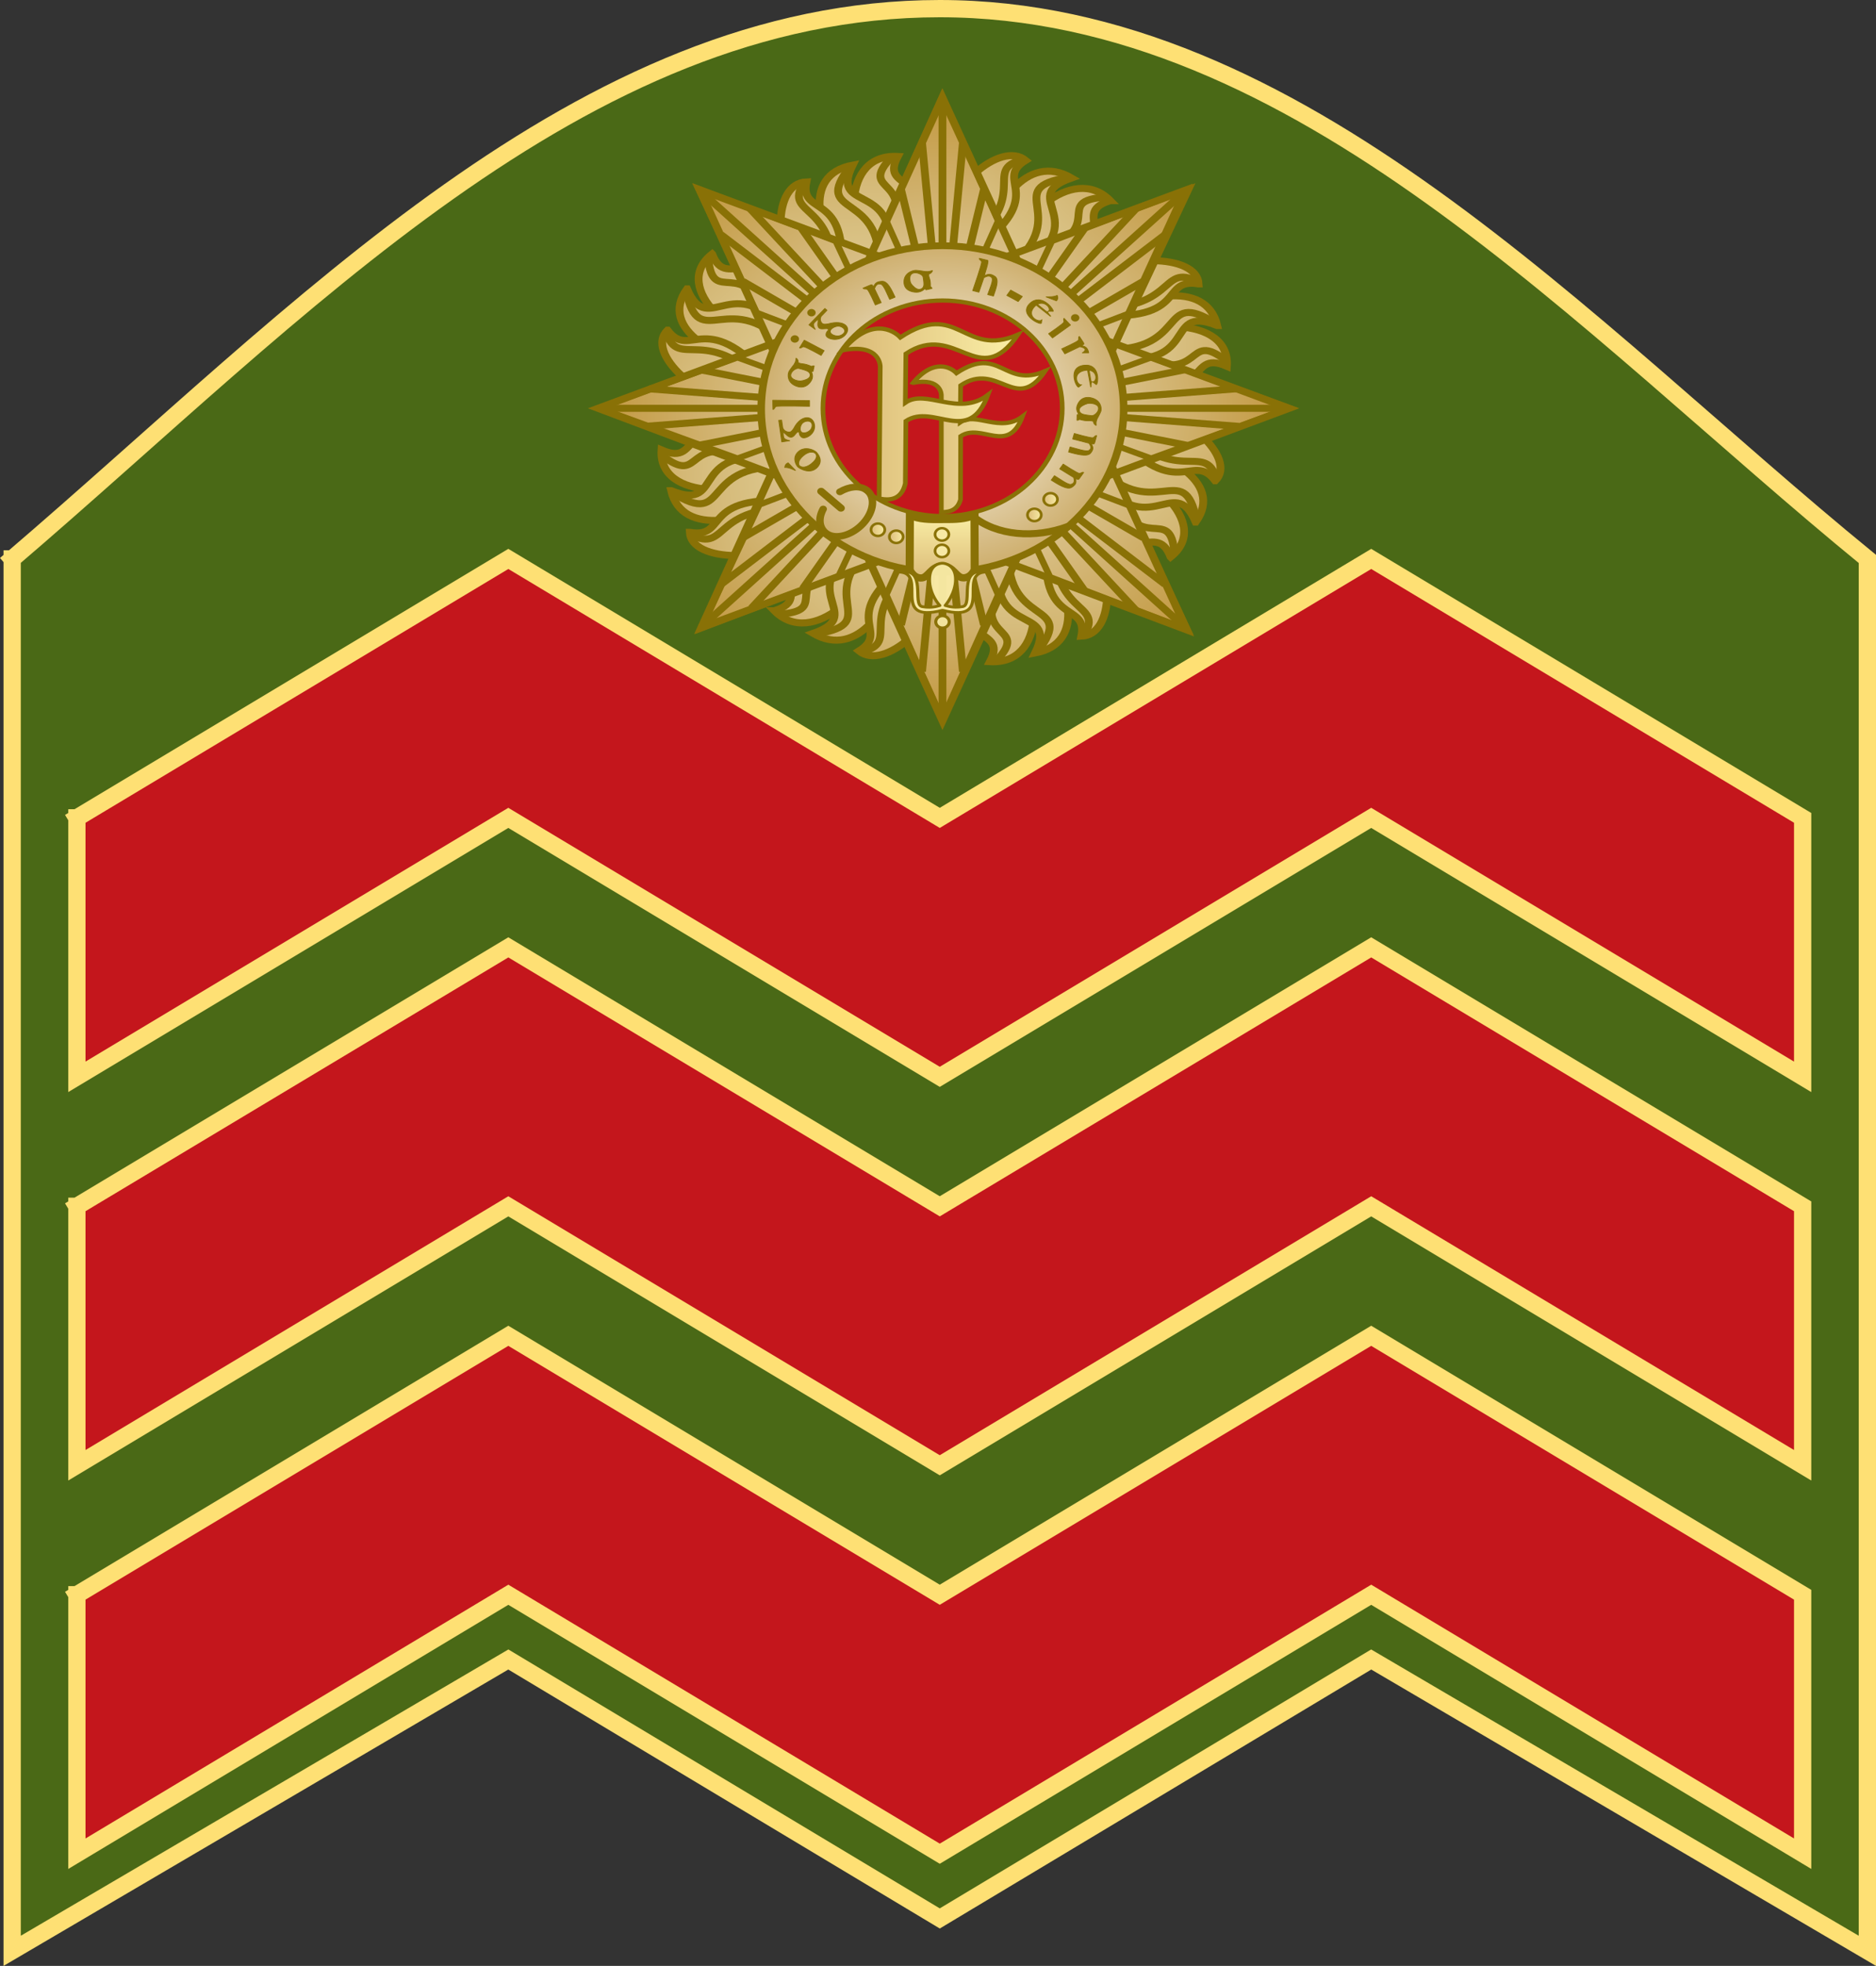 <?xml version="1.0" encoding="UTF-8" standalone="no"?>
<!-- Created with Inkscape (http://www.inkscape.org/) -->

<svg
   xmlns:osb="http://www.openswatchbook.org/uri/2009/osb"
   xmlns:dc="http://purl.org/dc/elements/1.1/"
   xmlns:cc="http://creativecommons.org/ns#"
   xmlns:rdf="http://www.w3.org/1999/02/22-rdf-syntax-ns#"
   xmlns:svg="http://www.w3.org/2000/svg"
   xmlns="http://www.w3.org/2000/svg"
   xmlns:xlink="http://www.w3.org/1999/xlink"
   xmlns:sodipodi="http://sodipodi.sourceforge.net/DTD/sodipodi-0.dtd"
   xmlns:inkscape="http://www.inkscape.org/namespaces/inkscape"
   width="217.41mm"
   height="227.746mm"
   viewBox="0 0 217.41 227.746"
   version="1.1"
   id="svg8"
   inkscape:version="0.92.1 r15371"
   sodipodi:docname="Ireland-Army-OR-7.svg">
  <rect x="0" y="0" width="217.41" height="227.746" fill="#333333" stroke="none"/>
  <defs
     id="defs2">
    <linearGradient
       id="linearGradient5518">
      <stop
         id="stop5520"
         offset="0"
         style="stop-color:#ffffff;stop-opacity:1;" />
      <stop
         id="stop5522"
         offset="1"
         style="stop-color:#cdad6a;stop-opacity:1;" />
    </linearGradient>
    <linearGradient
       id="linearGradient5498">
      <stop
         id="stop5500"
         offset="0"
         style="stop-color:#dab976;stop-opacity:1;" />
      <stop
         id="stop5502"
         offset="1"
         style="stop-color:#fbf0a7;stop-opacity:1;" />
    </linearGradient>
    <linearGradient
       id="linearGradient4919">
      <stop
         style="stop-color:#f2ead2;stop-opacity:1;"
         offset="0"
         id="stop4921" />
      <stop
         style="stop-color:#c1973e;stop-opacity:1;"
         offset="1"
         id="stop4923" />
    </linearGradient>
    <linearGradient
       id="linearGradient4855">
      <stop
         id="stop4857"
         offset="0"
         style="stop-color:#cba85d;stop-opacity:1;" />
      <stop
         id="stop4859"
         offset="1"
         style="stop-color:#e2d19c;stop-opacity:1;" />
    </linearGradient>
    <linearGradient
       osb:paint="solid"
       id="linearGradient4780">
      <stop
         id="stop4782"
         offset="0"
         style="stop-color:#ffffff;stop-opacity:1;" />
    </linearGradient>
    <linearGradient
       id="linearGradient3025"
       inkscape:collect="always">
      <stop
         id="stop3027"
         offset="0"
         style="stop-color:#000000;stop-opacity:1;" />
      <stop
         id="stop3029"
         offset="1"
         style="stop-color:#000000;stop-opacity:0;" />
    </linearGradient>
    <linearGradient
       gradientUnits="userSpaceOnUse"
       y2="596.783"
       x2="575.029"
       y1="550.569"
       x1="463.155"
       id="linearGradient3031"
       xlink:href="#linearGradient3025"
       inkscape:collect="always" />
    <linearGradient
       y2="596.783"
       x2="575.029"
       y1="550.569"
       x1="463.155"
       gradientUnits="userSpaceOnUse"
       id="linearGradient4370"
       xlink:href="#linearGradient4919"
       inkscape:collect="always" />
    <radialGradient
       gradientUnits="userSpaceOnUse"
       gradientTransform="matrix(1,0,0,1.001,0,-0.606)"
       r="223.72"
       fy="526.739"
       fx="316.905"
       cy="526.739"
       cx="316.905"
       id="radialGradient4792"
       xlink:href="#linearGradient4919"
       inkscape:collect="always" />
    <linearGradient
       y2="411.649"
       x2="316.25"
       y1="334.149"
       x1="373.678"
       gradientUnits="userSpaceOnUse"
       id="linearGradient4933"
       xlink:href="#linearGradient4855"
       inkscape:collect="always" />
    <linearGradient
       y2="439.862"
       x2="332.143"
       y1="339.505"
       x1="413.571"
       gradientUnits="userSpaceOnUse"
       id="linearGradient4937"
       xlink:href="#linearGradient4855"
       inkscape:collect="always" />
    <linearGradient
       y2="429.109"
       x2="358.571"
       y1="354.466"
       x1="439.821"
       gradientUnits="userSpaceOnUse"
       id="linearGradient4941"
       xlink:href="#linearGradient4855"
       inkscape:collect="always" />
    <linearGradient
       gradientTransform="translate(-134.209,35.821)"
       gradientUnits="userSpaceOnUse"
       y2="492.737"
       x2="498.75"
       y1="492.737"
       x1="386.607"
       id="linearGradient5514"
       xlink:href="#linearGradient5498"
       inkscape:collect="always" />
    <linearGradient
       gradientTransform="translate(-134.209,35.821)"
       gradientUnits="userSpaceOnUse"
       y2="511.109"
       x2="516.143"
       y1="511.109"
       x1="431.604"
       id="linearGradient5516"
       xlink:href="#linearGradient5498"
       inkscape:collect="always" />
    <radialGradient
       gradientUnits="userSpaceOnUse"
       r="122.751"
       fy="526.073"
       fx="316.178"
       cy="526.073"
       cx="316.178"
       id="radialGradient5542"
       xlink:href="#linearGradient5518"
       inkscape:collect="always" />
    <linearGradient
       gradientTransform="matrix(1,0,0,1.065,0,-40.223)"
       gradientUnits="userSpaceOnUse"
       y2="601.396"
       x2="316.25"
       y1="646.774"
       x1="316.25"
       id="linearGradient6005"
       xlink:href="#linearGradient5498"
       inkscape:collect="always" />
    <linearGradient
       gradientUnits="userSpaceOnUse"
       y2="600.698"
       x2="-72.357"
       y1="600.698"
       x1="-78.408"
       id="linearGradient6058"
       xlink:href="#linearGradient5498"
       inkscape:collect="always" />
    <linearGradient
       inkscape:collect="always"
       xlink:href="#linearGradient4855"
       id="linearGradient5022"
       gradientUnits="userSpaceOnUse"
       x1="439.821"
       y1="354.466"
       x2="358.571"
       y2="429.109" />
    <linearGradient
       inkscape:collect="always"
       xlink:href="#linearGradient4855"
       id="linearGradient5024"
       gradientUnits="userSpaceOnUse"
       x1="413.571"
       y1="339.505"
       x2="332.143"
       y2="439.862" />
    <linearGradient
       inkscape:collect="always"
       xlink:href="#linearGradient4855"
       id="linearGradient5026"
       gradientUnits="userSpaceOnUse"
       x1="373.678"
       y1="334.149"
       x2="316.25"
       y2="411.649" />
    <linearGradient
       inkscape:collect="always"
       xlink:href="#linearGradient4855"
       id="linearGradient5028"
       gradientUnits="userSpaceOnUse"
       x1="439.821"
       y1="354.466"
       x2="358.571"
       y2="429.109" />
    <linearGradient
       inkscape:collect="always"
       xlink:href="#linearGradient4855"
       id="linearGradient5030"
       gradientUnits="userSpaceOnUse"
       x1="413.571"
       y1="339.505"
       x2="332.143"
       y2="439.862" />
    <linearGradient
       inkscape:collect="always"
       xlink:href="#linearGradient4855"
       id="linearGradient5032"
       gradientUnits="userSpaceOnUse"
       x1="373.678"
       y1="334.149"
       x2="316.25"
       y2="411.649" />
    <linearGradient
       inkscape:collect="always"
       xlink:href="#linearGradient4855"
       id="linearGradient5034"
       gradientUnits="userSpaceOnUse"
       x1="439.821"
       y1="354.466"
       x2="358.571"
       y2="429.109" />
    <linearGradient
       inkscape:collect="always"
       xlink:href="#linearGradient4855"
       id="linearGradient5036"
       gradientUnits="userSpaceOnUse"
       x1="413.571"
       y1="339.505"
       x2="332.143"
       y2="439.862" />
    <linearGradient
       inkscape:collect="always"
       xlink:href="#linearGradient4855"
       id="linearGradient5038"
       gradientUnits="userSpaceOnUse"
       x1="373.678"
       y1="334.149"
       x2="316.25"
       y2="411.649" />
    <linearGradient
       inkscape:collect="always"
       xlink:href="#linearGradient4855"
       id="linearGradient5040"
       gradientUnits="userSpaceOnUse"
       x1="439.821"
       y1="354.466"
       x2="358.571"
       y2="429.109" />
    <linearGradient
       inkscape:collect="always"
       xlink:href="#linearGradient4855"
       id="linearGradient5042"
       gradientUnits="userSpaceOnUse"
       x1="413.571"
       y1="339.505"
       x2="332.143"
       y2="439.862" />
    <linearGradient
       inkscape:collect="always"
       xlink:href="#linearGradient4855"
       id="linearGradient5044"
       gradientUnits="userSpaceOnUse"
       x1="373.678"
       y1="334.149"
       x2="316.25"
       y2="411.649" />
    <linearGradient
       inkscape:collect="always"
       xlink:href="#linearGradient4855"
       id="linearGradient5046"
       gradientUnits="userSpaceOnUse"
       x1="439.821"
       y1="354.466"
       x2="358.571"
       y2="429.109" />
    <linearGradient
       inkscape:collect="always"
       xlink:href="#linearGradient4855"
       id="linearGradient5048"
       gradientUnits="userSpaceOnUse"
       x1="413.571"
       y1="339.505"
       x2="332.143"
       y2="439.862" />
    <linearGradient
       inkscape:collect="always"
       xlink:href="#linearGradient4855"
       id="linearGradient5050"
       gradientUnits="userSpaceOnUse"
       x1="373.678"
       y1="334.149"
       x2="316.25"
       y2="411.649" />
    <linearGradient
       inkscape:collect="always"
       xlink:href="#linearGradient4855"
       id="linearGradient5052"
       gradientUnits="userSpaceOnUse"
       x1="439.821"
       y1="354.466"
       x2="358.571"
       y2="429.109" />
    <linearGradient
       inkscape:collect="always"
       xlink:href="#linearGradient4855"
       id="linearGradient5054"
       gradientUnits="userSpaceOnUse"
       x1="413.571"
       y1="339.505"
       x2="332.143"
       y2="439.862" />
    <linearGradient
       inkscape:collect="always"
       xlink:href="#linearGradient4855"
       id="linearGradient5056"
       gradientUnits="userSpaceOnUse"
       x1="373.678"
       y1="334.149"
       x2="316.25"
       y2="411.649" />
    <linearGradient
       inkscape:collect="always"
       xlink:href="#linearGradient4855"
       id="linearGradient5058"
       gradientUnits="userSpaceOnUse"
       x1="439.821"
       y1="354.466"
       x2="358.571"
       y2="429.109" />
    <linearGradient
       inkscape:collect="always"
       xlink:href="#linearGradient4855"
       id="linearGradient5060"
       gradientUnits="userSpaceOnUse"
       x1="413.571"
       y1="339.505"
       x2="332.143"
       y2="439.862" />
    <linearGradient
       inkscape:collect="always"
       xlink:href="#linearGradient4855"
       id="linearGradient5062"
       gradientUnits="userSpaceOnUse"
       x1="373.678"
       y1="334.149"
       x2="316.25"
       y2="411.649" />
    <linearGradient
       inkscape:collect="always"
       xlink:href="#linearGradient5498"
       id="linearGradient5064"
       gradientUnits="userSpaceOnUse"
       x1="-78.408"
       y1="600.698"
       x2="-72.357"
       y2="600.698" />
    <linearGradient
       inkscape:collect="always"
       xlink:href="#linearGradient5498"
       id="linearGradient5066"
       gradientUnits="userSpaceOnUse"
       x1="-78.408"
       y1="600.698"
       x2="-72.357"
       y2="600.698" />
    <linearGradient
       inkscape:collect="always"
       xlink:href="#linearGradient5498"
       id="linearGradient5068"
       gradientUnits="userSpaceOnUse"
       x1="-78.408"
       y1="600.698"
       x2="-72.357"
       y2="600.698" />
  </defs>
  <sodipodi:namedview
     id="base"
     pagecolor="#ffffff"
     bordercolor="#666666"
     borderopacity="1.0"
     inkscape:pageopacity="0.0"
     inkscape:pageshadow="2"
     inkscape:zoom="0.35"
     inkscape:cx="707.98376"
     inkscape:cy="329.80319"
     inkscape:document-units="mm"
     inkscape:current-layer="layer1"
     showgrid="false"
     inkscape:snap-bbox="true"
     inkscape:snap-bbox-midpoints="true"
     inkscape:window-width="1366"
     inkscape:window-height="705"
     inkscape:window-x="-8"
     inkscape:window-y="-8"
     inkscape:window-maximized="1" />
  <g
     inkscape:label="Layer 1"
     inkscape:groupmode="layer"
     id="layer1"
     transform="translate(44.066,-201.323)">
    <rect
       style="opacity:1;fill:#808000;fill-opacity:1;stroke:none;stroke-width:0.244;stroke-linecap:square;stroke-linejoin:miter;stroke-miterlimit:4;stroke-dasharray:none;stroke-dashoffset:16.926;stroke-opacity:1"
       id="rect4485-9-1-6"
       width="7.5"
       height="7.5"
       x="164.844"
       y="281.073" />
    <path
       style="fill:#4a6916;fill-opacity:1;stroke:#fee074;stroke-width:2;stroke-linecap:square;stroke-linejoin:miter;stroke-miterlimit:4;stroke-dasharray:none;stroke-opacity:1"
       d="m -42.656,266.073 10e-7,161.25 57.5,-33.75 50,30 50,-30 57.5,33.75 -1e-5,-161.25 c -32.821,-26.804 -65.84,-63.75 -107.5,-63.75 -41.66,0 -74.194,35.259 -107.5,63.75"
       id="path4563-7-9-9"
       inkscape:connector-curvature="0"
       sodipodi:nodetypes="cccccccac" />
    <path
       style="fill:#c4161c;fill-opacity:1;stroke:#fee074;stroke-width:2;stroke-linecap:square;stroke-linejoin:miter;stroke-miterlimit:4;stroke-dasharray:none;stroke-opacity:1"
       d="m -35.156,296.073 v 30 l 50,-30 50,30 50,-30 50,30 v -30 l -50,-30 -50,30 -50,-30 -50,30"
       id="path4563"
       inkscape:connector-curvature="0" />
    <path
       style="fill:#c4161c;fill-opacity:1;stroke:#fee074;stroke-width:2;stroke-linecap:square;stroke-linejoin:miter;stroke-miterlimit:4;stroke-dasharray:none;stroke-opacity:1"
       d="m -35.156,341.073 v 30 l 50,-30 50,30 50,-30 50,30 v -30 l -50,-30 -50,30 -50,-30 -50,30"
       id="path4563-7"
       inkscape:connector-curvature="0" />
    <path
       style="fill:#c4161c;fill-opacity:1;stroke:#fee074;stroke-width:2;stroke-linecap:square;stroke-linejoin:miter;stroke-miterlimit:4;stroke-dasharray:none;stroke-opacity:1"
       d="m -35.156,386.073 v 30 l 50,-30 50,30 50,-30 50,30 v -30 l -50,-30 -50,30 -50,-30 -50,30"
       id="path4563-7-9"
       inkscape:connector-curvature="0" />
    <g
       transform="matrix(0.181,0,0,0.163,7.929,162.875)"
       id="layer1-8"
       inkscape:label="Layer 1">
      <g
         transform="rotate(-45,317.684,526.935)"
         id="g4958">
        <path
           sodipodi:nodetypes="cccc"
           inkscape:connector-curvature="0"
           id="path4960"
           d="m 423.571,378.443 c -23.95,-27.045 -63.758,14.338 -69.643,53.571 l 26.679,11.786 c 59.919,-38.211 14.263,-55.204 42.963,-65.357 z"
           style="fill:url(#linearGradient5022);fill-opacity:1;stroke:#897106;stroke-width:5;stroke-linecap:butt;stroke-linejoin:miter;stroke-miterlimit:4;stroke-dasharray:none;stroke-opacity:1" />
        <path
           sodipodi:nodetypes="cc"
           inkscape:connector-curvature="0"
           id="path4962"
           d="m 374.643,415.755 c 50.816,-17.552 9.743,-37.177 46.429,-39.821"
           style="fill:none;stroke:#897106;stroke-width:5;stroke-linecap:butt;stroke-linejoin:miter;stroke-miterlimit:4;stroke-dasharray:none;stroke-opacity:1" />
        <path
           sodipodi:nodetypes="cccc"
           inkscape:connector-curvature="0"
           id="path4964"
           d="m 398.75,362.361 c -28.414,-18.474 -51.615,19.159 -57.5,58.393 l 17.929,10.714 c 59.919,-38.211 2.12,-54.668 39.571,-69.107 z"
           style="fill:url(#linearGradient5024);fill-opacity:1;stroke:#897106;stroke-width:5;stroke-linecap:butt;stroke-linejoin:miter;stroke-miterlimit:4;stroke-dasharray:none;stroke-opacity:1" />
        <path
           sodipodi:nodetypes="cc"
           inkscape:connector-curvature="0"
           id="path4966"
           d="m 355.072,429.325 c 48.316,-39.873 -4.186,-59.32 42.5,-67.5"
           style="fill:none;stroke:#897106;stroke-width:5;stroke-linecap:butt;stroke-linejoin:miter;stroke-miterlimit:4;stroke-dasharray:none;stroke-opacity:1" />
        <path
           sodipodi:nodetypes="cccc"
           inkscape:connector-curvature="0"
           id="path4968"
           d="m 369.392,349.862 c -15.736,-14.367 -51.615,19.159 -57.5,58.393 l 17.929,10.714 c 58.669,-44.64 17.299,-53.776 39.571,-69.107 z"
           style="fill:url(#linearGradient5026);fill-opacity:1;stroke:#897106;stroke-width:5;stroke-linecap:butt;stroke-linejoin:miter;stroke-miterlimit:4;stroke-dasharray:none;stroke-opacity:1" />
        <path
           sodipodi:nodetypes="cc"
           inkscape:connector-curvature="0"
           id="path4970"
           d="m 325.714,416.826 c 51.53,-42.016 13.493,-60.034 42.679,-67.857"
           style="fill:#000000;fill-opacity:0;stroke:#897106;stroke-width:5;stroke-linecap:butt;stroke-linejoin:miter;stroke-miterlimit:4;stroke-dasharray:none;stroke-opacity:1" />
      </g>
      <g
         transform="rotate(-90,315.114,524.851)"
         id="g4958-5">
        <path
           sodipodi:nodetypes="cccc"
           inkscape:connector-curvature="0"
           id="path4960-0"
           d="m 423.571,378.443 c -23.95,-27.045 -63.758,14.338 -69.643,53.571 l 26.679,11.786 c 59.919,-38.211 14.263,-55.204 42.963,-65.357 z"
           style="fill:url(#linearGradient5028);fill-opacity:1;stroke:#897106;stroke-width:5;stroke-linecap:butt;stroke-linejoin:miter;stroke-miterlimit:4;stroke-dasharray:none;stroke-opacity:1" />
        <path
           sodipodi:nodetypes="cc"
           inkscape:connector-curvature="0"
           id="path4962-7"
           d="m 374.643,415.755 c 50.816,-17.552 9.743,-37.177 46.429,-39.821"
           style="fill:none;stroke:#897106;stroke-width:5;stroke-linecap:butt;stroke-linejoin:miter;stroke-miterlimit:4;stroke-dasharray:none;stroke-opacity:1" />
        <path
           sodipodi:nodetypes="cccc"
           inkscape:connector-curvature="0"
           id="path4964-6"
           d="m 398.75,362.361 c -28.414,-18.474 -51.615,19.159 -57.5,58.393 l 17.929,10.714 c 59.919,-38.211 2.12,-54.668 39.571,-69.107 z"
           style="fill:url(#linearGradient5030);fill-opacity:1;stroke:#897106;stroke-width:5;stroke-linecap:butt;stroke-linejoin:miter;stroke-miterlimit:4;stroke-dasharray:none;stroke-opacity:1" />
        <path
           sodipodi:nodetypes="cc"
           inkscape:connector-curvature="0"
           id="path4966-7"
           d="m 355.072,429.325 c 48.316,-39.873 -4.186,-59.32 42.5,-67.5"
           style="fill:none;stroke:#897106;stroke-width:5;stroke-linecap:butt;stroke-linejoin:miter;stroke-miterlimit:4;stroke-dasharray:none;stroke-opacity:1" />
        <path
           sodipodi:nodetypes="cccc"
           inkscape:connector-curvature="0"
           id="path4968-8"
           d="m 369.392,349.862 c -15.736,-14.367 -51.615,19.159 -57.5,58.393 l 17.929,10.714 c 58.669,-44.64 17.299,-53.776 39.571,-69.107 z"
           style="fill:url(#linearGradient5032);fill-opacity:1;stroke:#897106;stroke-width:5;stroke-linecap:butt;stroke-linejoin:miter;stroke-miterlimit:4;stroke-dasharray:none;stroke-opacity:1" />
        <path
           sodipodi:nodetypes="cc"
           inkscape:connector-curvature="0"
           id="path4970-3"
           d="m 325.714,416.826 c 51.53,-42.016 13.493,-60.034 42.679,-67.857"
           style="fill:#000000;fill-opacity:0;stroke:#897106;stroke-width:5;stroke-linecap:butt;stroke-linejoin:miter;stroke-miterlimit:4;stroke-dasharray:none;stroke-opacity:1" />
      </g>
      <g
         transform="rotate(-135,316.647,526.571)"
         id="g4958-5-5">
        <path
           sodipodi:nodetypes="cccc"
           inkscape:connector-curvature="0"
           id="path4960-0-7"
           d="m 423.571,378.443 c -23.95,-27.045 -63.758,14.338 -69.643,53.571 l 26.679,11.786 c 59.919,-38.211 14.263,-55.204 42.963,-65.357 z"
           style="fill:url(#linearGradient5034);fill-opacity:1;stroke:#897106;stroke-width:5;stroke-linecap:butt;stroke-linejoin:miter;stroke-miterlimit:4;stroke-dasharray:none;stroke-opacity:1" />
        <path
           sodipodi:nodetypes="cc"
           inkscape:connector-curvature="0"
           id="path4962-7-4"
           d="m 374.643,415.755 c 50.816,-17.552 9.743,-37.177 46.429,-39.821"
           style="fill:none;stroke:#897106;stroke-width:5;stroke-linecap:butt;stroke-linejoin:miter;stroke-miterlimit:4;stroke-dasharray:none;stroke-opacity:1" />
        <path
           sodipodi:nodetypes="cccc"
           inkscape:connector-curvature="0"
           id="path4964-6-7"
           d="m 398.75,362.361 c -28.414,-18.474 -51.615,19.159 -57.5,58.393 l 17.929,10.714 c 59.919,-38.211 2.12,-54.668 39.571,-69.107 z"
           style="fill:url(#linearGradient5036);fill-opacity:1;stroke:#897106;stroke-width:5;stroke-linecap:butt;stroke-linejoin:miter;stroke-miterlimit:4;stroke-dasharray:none;stroke-opacity:1" />
        <path
           sodipodi:nodetypes="cc"
           inkscape:connector-curvature="0"
           id="path4966-7-3"
           d="m 355.072,429.325 c 48.316,-39.873 -4.186,-59.32 42.5,-67.5"
           style="fill:none;stroke:#897106;stroke-width:5;stroke-linecap:butt;stroke-linejoin:miter;stroke-miterlimit:4;stroke-dasharray:none;stroke-opacity:1" />
        <path
           sodipodi:nodetypes="cccc"
           inkscape:connector-curvature="0"
           id="path4968-8-4"
           d="m 369.392,349.862 c -15.736,-14.367 -51.615,19.159 -57.5,58.393 l 17.929,10.714 c 58.669,-44.64 17.299,-53.776 39.571,-69.107 z"
           style="fill:url(#linearGradient5038);fill-opacity:1;stroke:#897106;stroke-width:5;stroke-linecap:butt;stroke-linejoin:miter;stroke-miterlimit:4;stroke-dasharray:none;stroke-opacity:1" />
        <path
           sodipodi:nodetypes="cc"
           inkscape:connector-curvature="0"
           id="path4970-3-0"
           d="m 325.714,416.826 c 51.53,-42.016 13.493,-60.034 42.679,-67.857"
           style="fill:#000000;fill-opacity:0;stroke:#897106;stroke-width:5;stroke-linecap:butt;stroke-linejoin:miter;stroke-miterlimit:4;stroke-dasharray:none;stroke-opacity:1" />
      </g>
      <g
         transform="rotate(180,316.071,524.203)"
         id="g4958-5-5-2">
        <path
           sodipodi:nodetypes="cccc"
           inkscape:connector-curvature="0"
           id="path4960-0-7-4"
           d="m 423.571,378.443 c -23.95,-27.045 -63.758,14.338 -69.643,53.571 l 26.679,11.786 c 59.919,-38.211 14.263,-55.204 42.963,-65.357 z"
           style="fill:url(#linearGradient5040);fill-opacity:1;stroke:#897106;stroke-width:5;stroke-linecap:butt;stroke-linejoin:miter;stroke-miterlimit:4;stroke-dasharray:none;stroke-opacity:1" />
        <path
           sodipodi:nodetypes="cc"
           inkscape:connector-curvature="0"
           id="path4962-7-4-6"
           d="m 374.643,415.755 c 50.816,-17.552 9.743,-37.177 46.429,-39.821"
           style="fill:none;stroke:#897106;stroke-width:5;stroke-linecap:butt;stroke-linejoin:miter;stroke-miterlimit:4;stroke-dasharray:none;stroke-opacity:1" />
        <path
           sodipodi:nodetypes="cccc"
           inkscape:connector-curvature="0"
           id="path4964-6-7-6"
           d="m 398.75,362.361 c -28.414,-18.474 -51.615,19.159 -57.5,58.393 l 17.929,10.714 c 59.919,-38.211 2.12,-54.668 39.571,-69.107 z"
           style="fill:url(#linearGradient5042);fill-opacity:1;stroke:#897106;stroke-width:5;stroke-linecap:butt;stroke-linejoin:miter;stroke-miterlimit:4;stroke-dasharray:none;stroke-opacity:1" />
        <path
           sodipodi:nodetypes="cc"
           inkscape:connector-curvature="0"
           id="path4966-7-3-6"
           d="m 355.072,429.325 c 48.316,-39.873 -4.186,-59.32 42.5,-67.5"
           style="fill:none;stroke:#897106;stroke-width:5;stroke-linecap:butt;stroke-linejoin:miter;stroke-miterlimit:4;stroke-dasharray:none;stroke-opacity:1" />
        <path
           sodipodi:nodetypes="cccc"
           inkscape:connector-curvature="0"
           id="path4968-8-4-2"
           d="m 369.392,349.862 c -15.736,-14.367 -51.615,19.159 -57.5,58.393 l 17.929,10.714 c 58.669,-44.64 17.299,-53.776 39.571,-69.107 z"
           style="fill:url(#linearGradient5044);fill-opacity:1;stroke:#897106;stroke-width:5;stroke-linecap:butt;stroke-linejoin:miter;stroke-miterlimit:4;stroke-dasharray:none;stroke-opacity:1" />
        <path
           sodipodi:nodetypes="cc"
           inkscape:connector-curvature="0"
           id="path4970-3-0-9"
           d="m 325.714,416.826 c 51.53,-42.016 13.493,-60.034 42.679,-67.857"
           style="fill:#000000;fill-opacity:0;stroke:#897106;stroke-width:5;stroke-linecap:butt;stroke-linejoin:miter;stroke-miterlimit:4;stroke-dasharray:none;stroke-opacity:1" />
      </g>
      <g
         transform="rotate(135,317.204,526.354)"
         id="g4958-5-5-2-9">
        <path
           sodipodi:nodetypes="cccc"
           inkscape:connector-curvature="0"
           id="path4960-0-7-4-9"
           d="m 423.571,378.443 c -23.95,-27.045 -63.758,14.338 -69.643,53.571 l 26.679,11.786 c 59.919,-38.211 14.263,-55.204 42.963,-65.357 z"
           style="fill:url(#linearGradient5046);fill-opacity:1;stroke:#897106;stroke-width:5;stroke-linecap:butt;stroke-linejoin:miter;stroke-miterlimit:4;stroke-dasharray:none;stroke-opacity:1" />
        <path
           sodipodi:nodetypes="cc"
           inkscape:connector-curvature="0"
           id="path4962-7-4-6-5"
           d="m 374.643,415.755 c 50.816,-17.552 9.743,-37.177 46.429,-39.821"
           style="fill:none;stroke:#897106;stroke-width:5;stroke-linecap:butt;stroke-linejoin:miter;stroke-miterlimit:4;stroke-dasharray:none;stroke-opacity:1" />
        <path
           sodipodi:nodetypes="cccc"
           inkscape:connector-curvature="0"
           id="path4964-6-7-6-5"
           d="m 398.75,362.361 c -28.414,-18.474 -51.615,19.159 -57.5,58.393 l 17.929,10.714 c 59.919,-38.211 2.12,-54.668 39.571,-69.107 z"
           style="fill:url(#linearGradient5048);fill-opacity:1;stroke:#897106;stroke-width:5;stroke-linecap:butt;stroke-linejoin:miter;stroke-miterlimit:4;stroke-dasharray:none;stroke-opacity:1" />
        <path
           sodipodi:nodetypes="cc"
           inkscape:connector-curvature="0"
           id="path4966-7-3-6-5"
           d="m 355.072,429.325 c 48.316,-39.873 -4.186,-59.32 42.5,-67.5"
           style="fill:none;stroke:#897106;stroke-width:5;stroke-linecap:butt;stroke-linejoin:miter;stroke-miterlimit:4;stroke-dasharray:none;stroke-opacity:1" />
        <path
           sodipodi:nodetypes="cccc"
           inkscape:connector-curvature="0"
           id="path4968-8-4-2-6"
           d="m 369.392,349.862 c -15.736,-14.367 -51.615,19.159 -57.5,58.393 l 17.929,10.714 c 58.669,-44.64 17.299,-53.776 39.571,-69.107 z"
           style="fill:url(#linearGradient5050);fill-opacity:1;stroke:#897106;stroke-width:5;stroke-linecap:butt;stroke-linejoin:miter;stroke-miterlimit:4;stroke-dasharray:none;stroke-opacity:1" />
        <path
           sodipodi:nodetypes="cc"
           inkscape:connector-curvature="0"
           id="path4970-3-0-9-0"
           d="m 325.714,416.826 c 51.53,-42.016 13.493,-60.034 42.679,-67.857"
           style="fill:#000000;fill-opacity:0;stroke:#897106;stroke-width:5;stroke-linecap:butt;stroke-linejoin:miter;stroke-miterlimit:4;stroke-dasharray:none;stroke-opacity:1" />
      </g>
      <g
         transform="rotate(90,316.248,524.428)"
         id="g4958-5-5-2-9-9">
        <path
           sodipodi:nodetypes="cccc"
           inkscape:connector-curvature="0"
           id="path4960-0-7-4-9-0"
           d="m 423.571,378.443 c -23.95,-27.045 -63.758,14.338 -69.643,53.571 l 26.679,11.786 c 59.919,-38.211 14.263,-55.204 42.963,-65.357 z"
           style="fill:url(#linearGradient5052);fill-opacity:1;stroke:#897106;stroke-width:5;stroke-linecap:butt;stroke-linejoin:miter;stroke-miterlimit:4;stroke-dasharray:none;stroke-opacity:1" />
        <path
           sodipodi:nodetypes="cc"
           inkscape:connector-curvature="0"
           id="path4962-7-4-6-5-5"
           d="m 374.643,415.755 c 50.816,-17.552 9.743,-37.177 46.429,-39.821"
           style="fill:none;stroke:#897106;stroke-width:5;stroke-linecap:butt;stroke-linejoin:miter;stroke-miterlimit:4;stroke-dasharray:none;stroke-opacity:1" />
        <path
           sodipodi:nodetypes="cccc"
           inkscape:connector-curvature="0"
           id="path4964-6-7-6-5-3"
           d="m 398.75,362.361 c -28.414,-18.474 -51.615,19.159 -57.5,58.393 l 17.929,10.714 c 59.919,-38.211 2.12,-54.668 39.571,-69.107 z"
           style="fill:url(#linearGradient5054);fill-opacity:1;stroke:#897106;stroke-width:5;stroke-linecap:butt;stroke-linejoin:miter;stroke-miterlimit:4;stroke-dasharray:none;stroke-opacity:1" />
        <path
           sodipodi:nodetypes="cc"
           inkscape:connector-curvature="0"
           id="path4966-7-3-6-5-9"
           d="m 355.072,429.325 c 48.316,-39.873 -4.186,-59.32 42.5,-67.5"
           style="fill:none;stroke:#897106;stroke-width:5;stroke-linecap:butt;stroke-linejoin:miter;stroke-miterlimit:4;stroke-dasharray:none;stroke-opacity:1" />
        <path
           sodipodi:nodetypes="cccc"
           inkscape:connector-curvature="0"
           id="path4968-8-4-2-6-1"
           d="m 369.392,349.862 c -15.736,-14.367 -51.615,19.159 -57.5,58.393 l 17.929,10.714 c 58.669,-44.64 17.299,-53.776 39.571,-69.107 z"
           style="fill:url(#linearGradient5056);fill-opacity:1;stroke:#897106;stroke-width:5;stroke-linecap:butt;stroke-linejoin:miter;stroke-miterlimit:4;stroke-dasharray:none;stroke-opacity:1" />
        <path
           sodipodi:nodetypes="cc"
           inkscape:connector-curvature="0"
           id="path4970-3-0-9-0-2"
           d="m 325.714,416.826 c 51.53,-42.016 13.493,-60.034 42.679,-67.857"
           style="fill:#000000;fill-opacity:0;stroke:#897106;stroke-width:5;stroke-linecap:butt;stroke-linejoin:miter;stroke-miterlimit:4;stroke-dasharray:none;stroke-opacity:1" />
      </g>
      <g
         transform="rotate(45,318.811,527.491)"
         id="g4958-5-5-2-9-9-2">
        <path
           sodipodi:nodetypes="cccc"
           inkscape:connector-curvature="0"
           id="path4960-0-7-4-9-0-4"
           d="m 423.571,378.443 c -23.95,-27.045 -63.758,14.338 -69.643,53.571 l 26.679,11.786 c 59.919,-38.211 14.263,-55.204 42.963,-65.357 z"
           style="fill:url(#linearGradient5058);fill-opacity:1;stroke:#897106;stroke-width:5;stroke-linecap:butt;stroke-linejoin:miter;stroke-miterlimit:4;stroke-dasharray:none;stroke-opacity:1" />
        <path
           sodipodi:nodetypes="cc"
           inkscape:connector-curvature="0"
           id="path4962-7-4-6-5-5-9"
           d="m 374.643,415.755 c 50.816,-17.552 9.743,-37.177 46.429,-39.821"
           style="fill:none;stroke:#897106;stroke-width:5;stroke-linecap:butt;stroke-linejoin:miter;stroke-miterlimit:4;stroke-dasharray:none;stroke-opacity:1" />
        <path
           sodipodi:nodetypes="cccc"
           inkscape:connector-curvature="0"
           id="path4964-6-7-6-5-3-0"
           d="m 398.75,362.361 c -28.414,-18.474 -51.615,19.159 -57.5,58.393 l 17.929,10.714 c 59.919,-38.211 2.12,-54.668 39.571,-69.107 z"
           style="fill:url(#linearGradient5060);fill-opacity:1;stroke:#897106;stroke-width:5;stroke-linecap:butt;stroke-linejoin:miter;stroke-miterlimit:4;stroke-dasharray:none;stroke-opacity:1" />
        <path
           sodipodi:nodetypes="cc"
           inkscape:connector-curvature="0"
           id="path4966-7-3-6-5-9-2"
           d="m 355.072,429.325 c 48.316,-39.873 -4.186,-59.32 42.5,-67.5"
           style="fill:none;stroke:#897106;stroke-width:5;stroke-linecap:butt;stroke-linejoin:miter;stroke-miterlimit:4;stroke-dasharray:none;stroke-opacity:1" />
        <path
           sodipodi:nodetypes="cccc"
           inkscape:connector-curvature="0"
           id="path4968-8-4-2-6-1-2"
           d="m 369.392,349.862 c -15.736,-14.367 -51.615,19.159 -57.5,58.393 l 17.929,10.714 c 58.669,-44.64 17.299,-53.776 39.571,-69.107 z"
           style="fill:url(#linearGradient5062);fill-opacity:1;stroke:#897106;stroke-width:5;stroke-linecap:butt;stroke-linejoin:miter;stroke-miterlimit:4;stroke-dasharray:none;stroke-opacity:1" />
        <path
           sodipodi:nodetypes="cc"
           inkscape:connector-curvature="0"
           id="path4970-3-0-9-0-2-1"
           d="m 325.714,416.826 c 51.53,-42.016 13.493,-60.034 42.679,-67.857"
           style="fill:#000000;fill-opacity:0;stroke:#897106;stroke-width:5;stroke-linecap:butt;stroke-linejoin:miter;stroke-miterlimit:4;stroke-dasharray:none;stroke-opacity:1" />
      </g>
      <g
         id="g4950">
        <path
           style="fill:url(#linearGradient4941);fill-opacity:1;stroke:#897106;stroke-width:5;stroke-linecap:butt;stroke-linejoin:miter;stroke-miterlimit:4;stroke-dasharray:none;stroke-opacity:1"
           d="m 423.571,378.443 c -23.95,-27.045 -63.758,14.338 -69.643,53.571 l 26.679,11.786 c 59.919,-38.211 14.263,-55.204 42.963,-65.357 z"
           id="path4794-5-2"
           inkscape:connector-curvature="0"
           sodipodi:nodetypes="cccc" />
        <path
           style="fill:none;stroke:#897106;stroke-width:5;stroke-linecap:butt;stroke-linejoin:miter;stroke-miterlimit:4;stroke-dasharray:none;stroke-opacity:1"
           d="m 374.643,415.755 c 50.816,-17.552 9.743,-37.177 46.429,-39.821"
           id="path4796-5-1"
           inkscape:connector-curvature="0"
           sodipodi:nodetypes="cc" />
        <path
           style="fill:url(#linearGradient4937);fill-opacity:1;stroke:#897106;stroke-width:5;stroke-linecap:butt;stroke-linejoin:miter;stroke-miterlimit:4;stroke-dasharray:none;stroke-opacity:1"
           d="m 398.75,362.361 c -28.414,-18.474 -51.615,19.159 -57.5,58.393 l 17.929,10.714 c 59.919,-38.211 2.12,-54.668 39.571,-69.107 z"
           id="path4794-5"
           inkscape:connector-curvature="0"
           sodipodi:nodetypes="cccc" />
        <path
           style="fill:none;stroke:#897106;stroke-width:5;stroke-linecap:butt;stroke-linejoin:miter;stroke-miterlimit:4;stroke-dasharray:none;stroke-opacity:1"
           d="m 355.072,429.325 c 48.316,-39.873 -4.186,-59.32 42.5,-67.5"
           id="path4796-5"
           inkscape:connector-curvature="0"
           sodipodi:nodetypes="cc" />
        <path
           style="fill:url(#linearGradient4933);fill-opacity:1;stroke:#897106;stroke-width:5;stroke-linecap:butt;stroke-linejoin:miter;stroke-miterlimit:4;stroke-dasharray:none;stroke-opacity:1"
           d="m 369.392,349.862 c -15.736,-14.367 -51.615,19.159 -57.5,58.393 l 17.929,10.714 c 58.669,-44.64 17.299,-53.776 39.571,-69.107 z"
           id="path4794"
           inkscape:connector-curvature="0"
           sodipodi:nodetypes="cccc" />
        <path
           style="fill:#000000;fill-opacity:0;stroke:#897106;stroke-width:5;stroke-linecap:butt;stroke-linejoin:miter;stroke-miterlimit:4;stroke-dasharray:none;stroke-opacity:1"
           d="m 325.714,416.826 c 51.53,-42.016 13.493,-60.034 42.679,-67.857"
           id="path4796"
           inkscape:connector-curvature="0"
           sodipodi:nodetypes="cc" />
      </g>
      <path
         sodipodi:nodetypes="ccccccccc"
         inkscape:connector-curvature="0"
         id="path4153-2-4"
         d="M 161.768,681.924 316.178,305.262 472.649,683.595 95.684,526.073 471.768,371.023 316.178,748.217 160.73,370.708 538.125,526.073 Z"
         style="fill:url(#radialGradient4792);fill-opacity:1;fill-rule:nonzero;stroke:#897106;stroke-width:5;stroke-linecap:butt;stroke-linejoin:miter;stroke-miterlimit:4;stroke-dasharray:none;stroke-opacity:1" />
      <path
         sodipodi:nodetypes="cc"
         inkscape:connector-curvature="0"
         id="path4215"
         d="M 97.143,526.073 H 534.286"
         style="fill:none;stroke:#897106;stroke-width:5;stroke-linecap:butt;stroke-linejoin:miter;stroke-miterlimit:4;stroke-dasharray:none;stroke-opacity:1" />
      <path
         sodipodi:nodetypes="cc"
         inkscape:connector-curvature="0"
         id="path4215-8"
         d="M 316.178,310.027 V 747.17"
         style="fill:none;stroke:#897106;stroke-width:5;stroke-linecap:butt;stroke-linejoin:miter;stroke-miterlimit:4;stroke-dasharray:none;stroke-opacity:1" />
      <path
         sodipodi:nodetypes="cc"
         inkscape:connector-curvature="0"
         id="path4215-8-6"
         d="M 470.731,372.53 161.624,681.636"
         style="fill:none;stroke:#897106;stroke-width:5;stroke-linecap:butt;stroke-linejoin:miter;stroke-miterlimit:4;stroke-dasharray:none;stroke-opacity:1" />
      <path
         sodipodi:nodetypes="cc"
         inkscape:connector-curvature="0"
         id="path4215-8-5"
         d="M 162.339,372.677 471.445,681.784"
         style="fill:none;stroke:#897106;stroke-width:5;stroke-linecap:butt;stroke-linejoin:miter;stroke-miterlimit:4;stroke-dasharray:none;stroke-opacity:1" />
      <rect
         transform="matrix(0.375,0.927,-0.375,0.927,0,0)"
         y="-257.263"
         x="585.493"
         height="95.551"
         width="95.551"
         id="rect4388"
         style="fill:none;stroke:#897106;stroke-width:5.995;stroke-miterlimit:4;stroke-dasharray:none;stroke-opacity:1" />
      <rect
         transform="matrix(-0.927,0.375,-0.927,-0.375,0,0)"
         y="-991.492"
         x="410.729"
         height="95.551"
         width="95.551"
         id="rect4388-8"
         style="fill:none;stroke:#897106;stroke-width:5.995;stroke-miterlimit:4;stroke-dasharray:none;stroke-opacity:1" />
      <rect
         transform="matrix(-0.927,0.375,-0.927,-0.375,0,0)"
         y="-848.627"
         x="553.594"
         height="95.551"
         width="95.551"
         id="rect4388-8-9"
         style="fill:none;stroke:#897106;stroke-width:5.995;stroke-miterlimit:4;stroke-dasharray:none;stroke-opacity:1" />
      <rect
         transform="matrix(0.375,0.927,-0.375,0.927,0,0)"
         y="-113.912"
         x="728.844"
         height="95.551"
         width="95.551"
         id="rect4388-3"
         style="fill:none;stroke:#897106;stroke-width:5.995;stroke-miterlimit:4;stroke-dasharray:none;stroke-opacity:1" />
      <path
         sodipodi:nodetypes="ccc"
         inkscape:connector-curvature="0"
         id="path4450-4-6"
         d="m 289.631,370.548 26.547,120.413 -13.075,-153.559"
         style="fill:none;stroke:#897106;stroke-width:5;stroke-linecap:butt;stroke-linejoin:miter;stroke-miterlimit:4;stroke-dasharray:none;stroke-opacity:1" />
      <path
         style="fill:none;stroke:#897106;stroke-width:5;stroke-linecap:butt;stroke-linejoin:miter;stroke-miterlimit:4;stroke-dasharray:none;stroke-opacity:1"
         d="m 342.725,370.548 -26.547,120.413 13.075,-153.559"
         id="path4548"
         inkscape:connector-curvature="0"
         sodipodi:nodetypes="ccc" />
      <path
         style="fill:none;stroke:#897106;stroke-width:5;stroke-linecap:butt;stroke-linejoin:miter;stroke-miterlimit:4;stroke-dasharray:none;stroke-opacity:1"
         d="m 289.631,680.049 26.547,-120.413 -13.075,153.559"
         id="path4568"
         inkscape:connector-curvature="0"
         sodipodi:nodetypes="ccc" />
      <path
         sodipodi:nodetypes="ccc"
         inkscape:connector-curvature="0"
         id="path4570"
         d="m 342.725,680.049 -26.547,-120.413 13.075,153.559"
         style="fill:none;stroke:#897106;stroke-width:5;stroke-linecap:butt;stroke-linejoin:miter;stroke-miterlimit:4;stroke-dasharray:none;stroke-opacity:1" />
      <path
         style="fill:none;stroke:#897106;stroke-width:5;stroke-linecap:butt;stroke-linejoin:miter;stroke-miterlimit:4;stroke-dasharray:none;stroke-opacity:1"
         d="m 470.928,498.752 -120.413,26.547 153.559,-13.075"
         id="path4584"
         inkscape:connector-curvature="0"
         sodipodi:nodetypes="ccc" />
      <path
         sodipodi:nodetypes="ccc"
         inkscape:connector-curvature="0"
         id="path4586"
         d="m 472.714,552.381 -120.413,-26.547 153.559,13.075"
         style="fill:none;stroke:#897106;stroke-width:5;stroke-linecap:butt;stroke-linejoin:miter;stroke-miterlimit:4;stroke-dasharray:none;stroke-opacity:1" />
      <path
         sodipodi:nodetypes="ccc"
         inkscape:connector-curvature="0"
         id="path4590"
         d="m 161.427,498.752 120.413,26.547 -153.559,-13.075"
         style="fill:none;stroke:#897106;stroke-width:5;stroke-linecap:butt;stroke-linejoin:miter;stroke-miterlimit:4;stroke-dasharray:none;stroke-opacity:1" />
      <path
         style="fill:none;stroke:#897106;stroke-width:5;stroke-linecap:butt;stroke-linejoin:miter;stroke-miterlimit:4;stroke-dasharray:none;stroke-opacity:1"
         d="M 160.892,552.203 281.305,525.656 127.746,538.731"
         id="path4592"
         inkscape:connector-curvature="0"
         sodipodi:nodetypes="ccc" />
      <path
         style="fill:none;stroke:#897106;stroke-width:5;stroke-linecap:butt;stroke-linejoin:miter;stroke-miterlimit:4;stroke-dasharray:none;stroke-opacity:1"
         d="M 188.338,435.84 292.255,502.541 174.427,402.714"
         id="path4616"
         inkscape:connector-curvature="0"
         sodipodi:nodetypes="ccc" />
      <path
         sodipodi:nodetypes="ccc"
         inkscape:connector-curvature="0"
         id="path4618"
         d="M 225.881,398.112 292.255,502.541 192.918,384.132"
         style="fill:none;stroke:#897106;stroke-width:5;stroke-linecap:butt;stroke-linejoin:miter;stroke-miterlimit:4;stroke-dasharray:none;stroke-opacity:1" />
      <path
         sodipodi:nodetypes="ccc"
         inkscape:connector-curvature="0"
         id="path4622"
         d="M 407.188,655.771 340.815,551.342 440.152,669.751"
         style="fill:none;stroke:#897106;stroke-width:5;stroke-linecap:butt;stroke-linejoin:miter;stroke-miterlimit:4;stroke-dasharray:none;stroke-opacity:1" />
      <path
         style="fill:none;stroke:#897106;stroke-width:5;stroke-linecap:butt;stroke-linejoin:miter;stroke-miterlimit:4;stroke-dasharray:none;stroke-opacity:1"
         d="m 444.732,618.043 -103.916,-66.701 117.828,99.828"
         id="path4624"
         inkscape:connector-curvature="0"
         sodipodi:nodetypes="ccc" />
      <path
         sodipodi:nodetypes="ccc"
         inkscape:connector-curvature="0"
         id="path4630"
         d="m 407.188,398.112 -66.373,104.43 99.337,-118.41"
         style="fill:none;stroke:#897106;stroke-width:5;stroke-linecap:butt;stroke-linejoin:miter;stroke-miterlimit:4;stroke-dasharray:none;stroke-opacity:1" />
      <path
         style="fill:none;stroke:#897106;stroke-width:5;stroke-linecap:butt;stroke-linejoin:miter;stroke-miterlimit:4;stroke-dasharray:none;stroke-opacity:1"
         d="m 444.732,435.84 -103.916,66.701 117.828,-99.828"
         id="path4632"
         inkscape:connector-curvature="0"
         sodipodi:nodetypes="ccc" />
      <path
         style="fill:none;stroke:#897106;stroke-width:5.012;stroke-linecap:butt;stroke-linejoin:miter;stroke-miterlimit:4;stroke-dasharray:none;stroke-opacity:1"
         d="M 188.338,618.043 292.255,551.342 174.427,651.169"
         id="path4636"
         inkscape:connector-curvature="0"
         sodipodi:nodetypes="ccc" />
      <path
         sodipodi:nodetypes="ccc"
         inkscape:connector-curvature="0"
         id="path4638"
         d="M 226.774,654.164 293.147,549.735 193.811,668.144"
         style="fill:none;stroke:#897106;stroke-width:5;stroke-linecap:butt;stroke-linejoin:miter;stroke-miterlimit:4;stroke-dasharray:none;stroke-opacity:1" />
      <rect
         style="fill:none;stroke:#897106;stroke-width:5.995;stroke-miterlimit:4;stroke-dasharray:none;stroke-opacity:1"
         id="rect4764"
         width="95.551"
         height="95.551"
         x="4.19"
         y="400.008"
         transform="matrix(0.921,0.39,0.39,0.921,0,0)" />
      <rect
         style="fill:none;stroke:#897106;stroke-width:5.995;stroke-miterlimit:4;stroke-dasharray:none;stroke-opacity:1"
         id="rect4766"
         width="95.551"
         height="95.551"
         x="755.224"
         y="-834.693"
         transform="matrix(-0.39,0.921,-0.921,0.39,0,0)" />
      <rect
         style="fill:none;stroke:#897106;stroke-width:5.995;stroke-miterlimit:4;stroke-dasharray:none;stroke-opacity:1"
         id="rect4768"
         width="95.551"
         height="95.551"
         x="898.089"
         y="-691.828"
         transform="matrix(-0.39,0.921,-0.921,0.39,0,0)" />
      <rect
         style="fill:none;stroke:#897106;stroke-width:5.995;stroke-miterlimit:4;stroke-dasharray:none;stroke-opacity:1"
         id="rect4770"
         width="95.551"
         height="95.551"
         x="147.54"
         y="543.358"
         transform="matrix(0.921,0.39,0.39,0.921,0,0)" />
      <circle
         transform="matrix(0.965,0,0,0.965,11.039,18.903)"
         id="path4209"
         style="fill:url(#radialGradient5542);fill-opacity:1;stroke:#897106;stroke-width:5;stroke-miterlimit:4;stroke-dasharray:none;stroke-opacity:1"
         cx="316.178"
         cy="526.073"
         r="120.251" />
      <circle
         id="path5450"
         style="fill:#c4161c;fill-opacity:1;stroke:#897106;stroke-width:3;stroke-linecap:butt;stroke-linejoin:miter;stroke-miterlimit:4;stroke-dasharray:none;stroke-opacity:1"
         cx="316.25"
         cy="526.073"
         r="76.607" />
      <path
         sodipodi:nodetypes="ccccccccccc"
         inkscape:connector-curvature="0"
         id="path5452-5"
         d="m 297.396,507.941 c 13.355,-17.853 24.41,-10.814 27.731,-6.865 27.92,-20.475 30.399,11.248 56.808,-1.481 -18.957,30.814 -30.154,-7.548 -54.115,10.231 l -0.269,26.22 c 10.057,-7.691 25.548,7.862 39.846,-4.143 -9.265,27.61 -26.226,4.143 -39.577,14 l -0.091,44.992 c -1.62,6.537 -5.752,9.096 -12.294,8.97 v -83.038 c 0,0 0.298,-12.773 -18.038,-8.885 z"
         style="fill:url(#linearGradient5516);fill-opacity:1;stroke:#897106;stroke-width:3;stroke-linecap:butt;stroke-linejoin:miter;stroke-miterlimit:4;stroke-dasharray:none;stroke-opacity:1" />
      <path
         sodipodi:nodetypes="ccccccccccc"
         inkscape:connector-curvature="0"
         id="path5452"
         d="m 252.399,484.791 c 17.716,-23.682 32.381,-14.345 36.786,-9.107 37.037,-27.161 40.325,14.92 75.357,-1.964 -25.147,40.876 -40,-10.012 -71.786,13.571 l -0.357,34.782 c 13.342,-10.202 33.89,10.43 52.857,-5.496 -12.291,36.625 -34.79,5.496 -52.5,18.571 l -0.357,44.286 c -1.956,9.636 -7.687,12.982 -16.786,10.714 l 0.714,-93.571 c 0,0 0.396,-16.944 -23.929,-11.786 z"
         style="fill:url(#linearGradient5514);fill-opacity:1;stroke:#897106;stroke-width:3;stroke-linecap:butt;stroke-linejoin:miter;stroke-miterlimit:4;stroke-dasharray:none;stroke-opacity:1" />
      <flowRoot
         style="font-style:normal;font-variant:normal;font-weight:normal;font-stretch:normal;line-height:0.01%;font-family:'Miriam Fixed';-inkscape-font-specification:'Miriam Fixed';letter-spacing:0px;word-spacing:0px;fill:#000000;fill-opacity:1;stroke:none"
         id="flowRoot5573"
         xml:space="preserve"><flowRegion
           id="flowRegion5575"><rect
             y="475.565"
             x="-589.929"
             height="62.629"
             width="114.147"
             id="rect5577" /></flowRegion><flowPara
           style="font-size:40px;line-height:1.25"
           id="flowPara5579">FDSFSDF</flowPara></flowRoot>      <g
         transform="matrix(0.533,0,0,0.529,524.558,220.841)"
         id="g5929">
        <path
           style="fill:#897106;fill-opacity:1;stroke:#897106;stroke-width:1px;stroke-linecap:butt;stroke-linejoin:round;stroke-opacity:1"
           d="m -447.904,427.685 -6.475,2.936 c -3.087,-7.077 -7.082,-19.419 -10.567,-20.411 -3.485,-0.993 -5.85,0.332 -7.655,6.067 l 8.003,18.703 -7.001,3.199 c 0,0 -7.719,-19.59 -9.678,-20.889 -1.959,-1.299 -4.009,0.167 -5.081,-1.731 3.55,-1.622 7.181,-3.529 9.265,-4.342 2.083,-0.813 2.253,1.311 3.282,2.763 1.711,-4.524 3.411,-7.37 10.389,-7.631 6.978,-0.261 11.797,12.74 15.519,21.336 z"
           id="path5600"
           inkscape:connector-curvature="0"
           sodipodi:nodetypes="cczccczczczcc" />
        <path
           style="fill:#897106;fill-opacity:1;stroke:#897106;stroke-width:1px;stroke-linecap:butt;stroke-linejoin:miter;stroke-opacity:1"
           d="m -576.305,650.331 8.928,10.357 c -4.215,-2.054 -8.236,-4.362 -12.983,-4.221 0.116,-3.048 1.763,-5.424 4.055,-6.136 z"
           id="path5640"
           inkscape:connector-curvature="0"
           sodipodi:nodetypes="cccc" />
        <path
           style="fill:#897106;fill-opacity:1;stroke:#897106;stroke-width:1px;stroke-linecap:butt;stroke-linejoin:miter;stroke-opacity:1"
           d="m -554.01,631.166 c -3.316,-0.113 -6.852,0.859 -9.938,3.906 -8.227,8.126 -2.859,18.271 -0.75,20.625 2.109,2.354 14.358,10.47 22.844,1.25 8.486,-9.22 1.399,-18.5 -0.531,-20.906 -1.206,-1.504 -6.099,-4.686 -11.625,-4.875 z m 5.438,4.75 c 2.446,-0.066 4.147,0.896 4.781,1.562 1.269,1.332 4.21,5.972 -4.469,13.75 -8.679,7.778 -13.585,4.049 -14.656,2.688 -1.071,-1.362 -2.379,-6.532 5,-13.406 3.69,-3.437 6.898,-4.528 9.344,-4.594 z"
           id="path5642"
           inkscape:connector-curvature="0" />
        <path
           style="fill:#897106;fill-opacity:1;stroke:#897106;stroke-width:1px;stroke-linecap:butt;stroke-linejoin:miter;stroke-opacity:1"
           d="m -254.101,432.583 -12.581,-5.359 c 4.689,-0.015 9.315,0.284 13.514,-1.937 1.24,2.787 0.809,5.646 -0.934,7.296 z"
           id="path5640-1"
           inkscape:connector-curvature="0"
           sodipodi:nodetypes="cccc"
           inkscape:transform-center-x="-7.6119152"
           inkscape:transform-center-y="-6.7857143" />
        <path
           style="fill:#897106;fill-opacity:1;stroke:#897106;stroke-width:1px;stroke-linecap:butt;stroke-linejoin:round;stroke-opacity:1"
           d="m -532.229,442.853 -19.156,22.031 7.562,6.062 c -1.032,-2.042 -2.487,-4.918 -2,-7.188 0.487,-2.269 5.531,-6.5 5.531,-6.5 0.235,4.02 -1.522,9.234 1.094,11.844 2.616,2.61 8.307,-0.073 10.75,1.312 2.443,1.385 -2.417,2.345 -2.438,7.938 -0.02,5.592 15.002,10.268 23.094,0.188 8.091,-10.081 -1.124,-20.999 -20.344,-15.031 -4.212,0.866 -6.109,0.762 -7.75,-0.938 -2.68,-4.155 -1.765,-6.571 -0.875,-9.094 l 7.062,-8.219 z m 16.187,23.812 c 3.7,0.115 7.682,3.036 7.688,6.438 0.005,3.401 -4.345,6.422 -7.938,6.688 -3.593,0.266 -9.403,-1.975 -9.562,-5.875 -0.16,-3.9 6.112,-7.365 9.812,-7.25 z"
           id="path5662"
           inkscape:connector-curvature="0" />
        <ellipse
           style="fill:#897106;fill-opacity:1;fill-rule:nonzero;stroke:#897106;stroke-width:0.1;stroke-linecap:butt;stroke-linejoin:round;stroke-miterlimit:4;stroke-dasharray:none;stroke-opacity:1"
           id="path5668"
           transform="matrix(1.076,0,0,1.099,556.505,-40.923)"
           cx="-1026.786"
           cy="445.398"
           rx="4.643"
           ry="4.464" />
        <ellipse
           style="fill:#897106;fill-opacity:1;fill-rule:nonzero;stroke:#897106;stroke-width:0.1;stroke-linecap:butt;stroke-linejoin:round;stroke-miterlimit:4;stroke-dasharray:none;stroke-opacity:1"
           id="path5668-2"
           transform="matrix(1.076,0,0,1.099,536.505,-5.655)"
           cx="-1026.786"
           cy="445.398"
           rx="4.643"
           ry="4.464" />
        <path
           style="fill:#897106;fill-opacity:1;stroke:#897106;stroke-width:1px;stroke-linecap:butt;stroke-linejoin:round;stroke-opacity:1"
           d="m -239.434,635.826 1.815,-6.874 c 7.436,2.078 19.527,6.778 22.498,4.704 2.971,-2.074 3.438,-4.744 0.133,-9.766 l -19.554,-5.612 1.943,-7.449 c 0,0 20.062,6.392 22.306,5.694 2.245,-0.698 2.403,-3.214 4.552,-2.845 -0.986,3.776 -1.801,7.796 -2.487,9.925 -0.686,2.129 -2.44,0.918 -4.215,0.798 2.426,4.185 3.558,7.3 -0.648,12.874 -4.206,5.574 -17.329,1.096 -26.343,-1.45 z"
           id="path5600-2"
           inkscape:connector-curvature="0"
           sodipodi:nodetypes="cczccczczczcc" />
        <path
           style="fill:#897106;fill-opacity:1;stroke:#897106;stroke-width:1px;stroke-linecap:butt;stroke-linejoin:round;stroke-opacity:1"
           d="m -260.319,673.488 3.904,-5.942 c 6.391,4.332 16.363,12.629 19.839,11.606 3.476,-1.023 4.767,-3.407 3.228,-9.218 l -16.759,-11.532 4.208,-6.446 c 0,0 16.993,12.433 19.343,12.484 2.35,0.051 3.3,-2.284 5.22,-1.252 -2.134,3.268 -4.184,6.82 -5.51,8.621 -1.327,1.801 -2.605,0.096 -4.25,-0.582 0.972,4.739 1.055,8.052 -4.703,12.002 -5.758,3.95 -16.78,-4.464 -24.519,-9.741 z"
           id="path5600-9"
           inkscape:connector-curvature="0"
           sodipodi:nodetypes="cczccczczczcc" />
        <path
           inkscape:connector-curvature="0"
           style="fill:#897106;fill-opacity:1;stroke:#897106;stroke-width:1px;stroke-linecap:butt;stroke-linejoin:round;stroke-opacity:1"
           d="m -587.666,593.192 3.697,28.96 9.558,-1.61 c -2.211,-0.589 -5.326,-1.417 -6.696,-3.29 -1.369,-1.874 -1.171,-8.454 -1.171,-8.454 3.157,2.5 5.879,7.281 9.568,7.065 3.689,-0.216 5.474,-6.249 8.133,-7.151 2.66,-0.902 0.142,3.365 4.303,7.102 4.161,3.736 17.648,-4.365 15.508,-17.113 -2.14,-12.748 -16.422,-13.135 -24.758,5.182 -2.157,3.72 -3.497,5.067 -5.857,5.161 -4.885,-0.764 -6.079,-3.055 -7.37,-5.399 l -1.435,-10.741 z m 28.547,3.764 c 2.548,-2.685 7.379,-3.713 9.921,-1.454 2.542,2.26 1.902,7.517 -0.29,10.375 -2.193,2.859 -7.731,5.704 -10.749,3.228 -3.018,-2.476 -1.43,-9.464 1.118,-12.149 z"
           id="path5662-8" />
        <path
           style="fill:#897106;fill-opacity:1;stroke:#897106;stroke-width:1px;stroke-linecap:butt;stroke-linejoin:round;stroke-opacity:1"
           d="m -329.759,426.204 -6.84,-1.94 c 2.212,-7.397 7.132,-19.401 5.112,-22.409 -2.02,-3.008 -4.681,-3.524 -9.762,-0.31 l -5.966,19.449 -7.412,-2.078 c 0,0 11.399,-36.549 10.742,-38.806 -0.657,-2.257 -3.169,-2.461 -2.762,-4.603 3.758,1.054 7.762,1.942 9.878,2.667 2.116,0.725 -3.769,19.063 -3.921,20.836 4.228,-2.35 7.363,-3.425 12.86,0.882 5.497,4.306 0.781,17.346 -1.928,26.312 z"
           id="path5600-22"
           inkscape:connector-curvature="0"
           sodipodi:nodetypes="cczccczczczc" />
        <ellipse
           style="fill:#897106;fill-opacity:1;fill-rule:nonzero;stroke:#897106;stroke-width:0.1;stroke-linecap:butt;stroke-linejoin:round;stroke-miterlimit:4;stroke-dasharray:none;stroke-opacity:1"
           id="path5668-2-7"
           transform="matrix(1.076,0,0,1.099,873.271,-34.017)"
           cx="-1026.786"
           cy="445.398"
           rx="4.643"
           ry="4.464" />
        <path
           style="fill:#897106;fill-opacity:1;stroke:#897106;stroke-width:1px;stroke-linecap:butt;stroke-linejoin:round;stroke-opacity:1"
           d="m -550.69,566.64 0.021,7.698 c 0,0 -38.272,-1.007 -40.265,0.24 -1.992,1.247 -1.504,3.72 -3.676,3.912 -0.01,-3.903 -0.296,-10.135 -0.175,-12.368 7.516,0.161 37.483,0.375 44.096,0.519 z"
           id="path5600-22-8"
           inkscape:connector-curvature="0"
           sodipodi:nodetypes="cczcccc" />
        <path
           style="fill:#897106;fill-opacity:1;stroke:#897106;stroke-width:0.961px;stroke-linecap:butt;stroke-linejoin:round;stroke-opacity:1"
           d="m -533.108,499.512 -3.628,6.42 c 0,0 -18.715,-11.726 -20.988,-11.618 -2.273,0.108 -3.032,2.395 -4.957,1.541 1.84,-3.254 4.55,-8.577 5.709,-10.381 6.271,3.644 18.347,10.832 23.864,14.038 z"
           id="path5600-22-8-5"
           inkscape:connector-curvature="0"
           sodipodi:nodetypes="cczcccc" />
        <path
           style="fill:#897106;fill-opacity:1;stroke:#897106;stroke-width:0.961px;stroke-linecap:butt;stroke-linejoin:round;stroke-opacity:1"
           d="m -258.79,482.457 -4.712,-5.672 c 0,0 17.611,-13.327 18.317,-15.49 0.706,-2.164 -1.162,-3.685 0.321,-5.181 2.388,2.876 6.401,7.3 7.675,9.025 -5.634,4.567 -16.644,13.302 -21.601,17.319 z"
           id="path5600-22-8-5-8"
           inkscape:connector-curvature="0"
           sodipodi:nodetypes="cczcccc" />
        <path
           style="fill:#897106;fill-opacity:1;stroke:#897106;stroke-width:1px;stroke-linecap:butt;stroke-linejoin:round;stroke-opacity:1"
           d="m -222.976,502.506 c 2.042,-1.427 1.497,-0.884 2.927,-2.793 1.431,-1.909 -0.09,-4.219 -5.961,-5.511 l -17.924,9.623 -3.805,-6.692 c 0,0 18.832,-9.417 19.953,-11.484 1.121,-2.066 -0.52,-3.979 1.276,-5.214 1.929,3.393 4.149,6.842 5.143,8.845 0.994,2.004 -1.107,2.36 -2.463,3.513 4.658,1.305 7.326,2.684 8.518,9.675 z"
           id="path5600-3"
           inkscape:connector-curvature="0"
           sodipodi:nodetypes="czccczczccc" />
        <path
           style="fill:#897106;fill-opacity:1;stroke:#897106;stroke-width:1.013px;stroke-linecap:butt;stroke-linejoin:miter;stroke-opacity:1"
           d="m -210.21,521.759 c -2.482,-2.074 -5.929,-3.188 -10.676,-2.594 -21.7,2.715 -8.067,33.574 -5.962,28.913 l 2.785,-2.567 c -5.869,0.297 -11.17,-16.464 4.318,-19.398 1.129,-0.214 2.181,-0.29 3.146,-0.293 l 3.717,22.457 c 1.163,0.715 -0.775,-7.517 2.303,-6.716 -1.135,-0.231 -1.559,0.21 -2.177,-2.225 l -2.077,-13.405 c 10.425,1.415 9.597,15.624 4.245,15.542 l 3.798,3.106 c 1.85,4.042 5.443,-15.413 -3.421,-22.82 z"
           id="path5839"
           inkscape:connector-curvature="0" />
        <path
           inkscape:connector-curvature="0"
           style="fill:#897106;fill-opacity:1;stroke:#897106;stroke-width:1.013px;stroke-linecap:butt;stroke-linejoin:miter;stroke-opacity:1"
           d="m -275.919,431.191 c -3.234,-0.034 -6.608,1.285 -9.906,4.75 -15.08,15.839 15.008,31.097 13.688,26.156 l 0.531,-3.75 c -4.355,3.945 -19.069,-5.674 -8.938,-17.75 0.739,-0.881 1.504,-1.605 2.25,-2.219 l 17.094,15.031 c 1.353,-0.183 -5.359,-5.329 -2.469,-6.656 -1.025,0.54 -1.074,1.15 -3.094,-0.344 l -10.094,-9.062 c 8.966,-5.504 17.32,6.019 13.125,9.344 h 4.906 c 3.991,1.958 -5.543,-15.378 -17.094,-15.5 z"
           id="path5839-9" />
        <path
           style="fill:#897106;fill-opacity:1;stroke:#897106;stroke-width:1px;stroke-linecap:butt;stroke-linejoin:round;stroke-opacity:1"
           d="m -423.323,391.572 c -4.251,0.238 -13.531,3.965 -13.875,15 -0.367,11.771 9.095,14.524 15.344,14.469 6.249,-0.056 9.844,-5 9.844,-5 l 1.25,1.781 7.125,-1.781 c 0.019,-1.877 -1.86,-1.735 -1.812,-3.188 0.327,-10.013 -2.338,-11.19 -2.031,-15.562 -0.216,-1.223 3.525,-0.996 4.469,-5.344 -2.846,0.632 -3.245,1.677 -8.844,1.25 0,0 -6.933,-1.401 -10.688,-1.625 -0.235,-0.014 -0.498,-0.016 -0.781,0 z m -0.812,3.406 c 4.461,-0.273 9.625,2.963 9.969,5.969 0.423,3.7 0.932,6.151 0.875,9.719 -0.058,3.568 -2.056,6.405 -5.656,6.562 -3.6,0.158 -7.884,-4.674 -9.594,-7.438 -1.709,-2.764 -3.226,-11.452 1.5,-14.031 0.886,-0.484 1.877,-0.718 2.906,-0.781 z"
           id="path5862"
           inkscape:connector-curvature="0" />
        <path
           inkscape:connector-curvature="0"
           style="fill:#897106;fill-opacity:1;stroke:#897106;stroke-width:1px;stroke-linecap:butt;stroke-linejoin:round;stroke-opacity:1"
           d="m -575.511,527.967 c -1.538,3.97 -1.975,13.961 7.934,18.83 10.569,5.194 16.983,-2.287 19.513,-8.002 2.529,-5.715 -0.49,-11.03 -0.49,-11.03 l 2.138,-0.403 1.319,-7.225 c -1.702,-0.792 -2.348,0.978 -3.651,0.335 -8.985,-4.431 -11.157,-2.49 -15.013,-4.575 -1.203,-0.309 0.548,-3.622 -3.022,-6.276 -0.6,2.853 0.188,3.648 -2.513,8.571 0,0 -4.139,5.736 -5.892,9.063 -0.11,0.208 -0.22,0.447 -0.323,0.712 z m 2.767,2.146 c 1.593,-4.176 6.672,-7.543 9.552,-6.615 3.544,1.142 5.987,1.69 9.213,3.215 3.226,1.526 4.984,4.517 3.642,7.861 -1.343,3.344 -7.512,5.251 -10.735,5.667 -3.223,0.416 -11.763,-1.79 -12.16,-7.159 -0.075,-1.007 0.121,-2.006 0.488,-2.97 z"
           id="path5862-4" />
        <path
           inkscape:connector-curvature="0"
           style="fill:#897106;fill-opacity:1;stroke:#897106;stroke-width:1px;stroke-linecap:butt;stroke-linejoin:round;stroke-opacity:1"
           d="m -200.563,580.5 c 0.896,-4.162 -0.242,-14.098 -10.792,-17.351 -11.253,-3.47 -16.414,4.925 -18.014,10.966 -1.601,6.041 2.216,10.816 2.216,10.816 l -2.049,0.734 -0.169,7.342 c 1.805,0.515 2.165,-1.334 3.554,-0.904 9.57,2.966 11.409,0.708 15.545,2.161 1.237,0.116 0.027,3.663 3.97,5.724 0.144,-2.912 -0.758,-3.573 1.136,-8.859 0,0 3.187,-6.315 4.396,-9.876 0.076,-0.223 0.147,-0.476 0.207,-0.753 z m -3.07,-1.685 c -0.917,4.374 -5.405,8.497 -8.395,8.033 -3.679,-0.572 -6.178,-0.729 -9.604,-1.729 -3.425,-1 -5.632,-3.679 -4.831,-7.192 0.801,-3.513 6.594,-6.366 9.712,-7.282 3.118,-0.917 11.898,-0.079 13.134,5.161 0.232,0.982 0.196,2 -0.016,3.009 z"
           id="path5862-4-4" />
        <path
           style="fill:#897106;fill-opacity:1;stroke:#897106;stroke-width:1px;stroke-linecap:butt;stroke-linejoin:round;stroke-opacity:1"
           d="m -313.626,425.331 4.643,-7.143 13.929,8.571 -5,6.786 z"
           id="path5903"
           inkscape:connector-curvature="0" />
      </g>
      <path
         sodipodi:nodetypes="zccccczcz"
         inkscape:connector-curvature="0"
         id="path5975"
         d="m 302.251,646.668 c -5.07,-0.177 -7.071,-5.843 -7.071,-5.843 l 0.126,-38.738 c 5.932,3.028 12.328,3.117 20.944,2.989 8.616,0.03 14.507,-0.059 20.439,-3.087 l 0.126,38.738 c 0,0 -2.001,5.667 -7.071,5.843 -5.07,0.177 -6.593,-8.596 -13.746,-8.244 -7.153,-0.253 -8.676,8.519 -13.746,8.342 z"
         style="fill:url(#linearGradient6005);fill-opacity:1;stroke:#897106;stroke-width:5.161;stroke-linecap:butt;stroke-linejoin:miter;stroke-miterlimit:4;stroke-dasharray:none;stroke-opacity:1" />
      <path
         sodipodi:nodetypes="czczzzczccc"
         inkscape:connector-curvature="0"
         id="path5953"
         d="m 288.676,642.465 c 18.249,-3.553 7.632,23.261 14.618,24.59 6.987,1.329 11.036,-0.978 11.188,-0.801 0,0 -6.771,-7.799 -6.649,-18.692 0.122,-10.893 6.982,-11.382 8.389,-11.384 1.407,-0.002 8.298,1.137 8.389,11.336 0.09,10.199 -6.649,18.692 -6.649,18.692 0.152,-0.177 4.202,2.13 11.188,0.801 6.987,-1.329 -3.63,-28.143 14.618,-24.59 -18.519,0.98 6.465,36.774 -27.546,27.201 -34.011,9.622 -9.027,-26.173 -27.546,-27.153 z"
         style="fill:#f8eaa6;fill-opacity:0.965;stroke:#897106;stroke-width:2;stroke-linecap:butt;stroke-linejoin:round;stroke-miterlimit:4;stroke-dasharray:none;stroke-opacity:1" />
      <circle
         transform="translate(392.458,15.657)"
         id="path5973"
         style="opacity:0.978;fill:#f8eaa6;fill-opacity:0.965;fill-rule:nonzero;stroke:#897106;stroke-width:2;stroke-linecap:butt;stroke-linejoin:round;stroke-miterlimit:4;stroke-dasharray:none;stroke-opacity:1"
         cx="-76.267"
         cy="662.191"
         r="4.293" />
      <circle
         transform="matrix(1.751,0,0,1.751,447.842,-436.127)"
         id="path6007"
         style="opacity:0.978;fill:#f8eaa6;fill-opacity:0.965;fill-rule:nonzero;stroke:#897106;stroke-width:1;stroke-linecap:butt;stroke-linejoin:miter;stroke-miterlimit:4;stroke-dasharray:none;stroke-opacity:1"
         cx="-75.383"
         cy="600.698"
         r="2.525" />
      <circle
         style="opacity:0.978;fill:#f8eaa6;fill-opacity:0.965;fill-rule:nonzero;stroke:#897106;stroke-width:1;stroke-linecap:butt;stroke-linejoin:miter;stroke-miterlimit:4;stroke-dasharray:none;stroke-opacity:1"
         id="path6009"
         transform="matrix(1.751,0,0,1.751,447.842,-424.384)"
         cx="-75.383"
         cy="600.698"
         r="2.525" />
      <path
         sodipodi:nodetypes="cc"
         inkscape:connector-curvature="0"
         id="path6011"
         d="m 396.878,609.91 c -21.523,8.913 -46,6.933 -61.786,-7.5"
         style="fill:none;stroke:#897106;stroke-width:5;stroke-linecap:butt;stroke-linejoin:miter;stroke-miterlimit:4;stroke-dasharray:none;stroke-opacity:1" />
      <path
         inkscape:connector-curvature="0"
         id="path6015"
         d="m 238.496,585.077 12.662,11.965"
         style="fill:none;stroke:#897106;stroke-width:5;stroke-linecap:round;stroke-linejoin:round;stroke-miterlimit:4;stroke-dasharray:none;stroke-opacity:1" />
      <path
         sodipodi:nodetypes="csssc"
         inkscape:connector-curvature="0"
         id="path6017"
         d="m 250.477,585.436 c 6.066,-3.93 12.777,-4.68 17.048,-1.32 5.882,4.626 4.911,15.294 -2.17,23.827 -7.08,8.533 -17.589,11.7 -23.471,7.073 -4.605,-3.622 -5.525,-10.262 -2.087,-17.365"
         style="opacity:0.978;fill:none;stroke:#897106;stroke-width:4.782;stroke-linecap:round;stroke-linejoin:round;stroke-miterlimit:4;stroke-dasharray:none;stroke-opacity:1" />
      <circle
         transform="matrix(1.751,0,0,1.751,406.836,-439.436)"
         id="path6007-0"
         style="opacity:0.978;fill:url(#linearGradient5064);fill-opacity:1;fill-rule:nonzero;stroke:#897106;stroke-width:1;stroke-linecap:butt;stroke-linejoin:miter;stroke-miterlimit:4;stroke-dasharray:none;stroke-opacity:1"
         cx="-75.383"
         cy="600.698"
         r="2.525" />
      <circle
         transform="matrix(1.751,0,0,1.751,418.586,-434.436)"
         id="path6007-0-8"
         style="opacity:0.978;fill:url(#linearGradient5066);fill-opacity:1;fill-rule:nonzero;stroke:#897106;stroke-width:1;stroke-linecap:butt;stroke-linejoin:miter;stroke-miterlimit:4;stroke-dasharray:none;stroke-opacity:1"
         cx="-75.383"
         cy="600.698"
         r="2.525" />
      <circle
         transform="matrix(1.751,0,0,1.751,517.372,-461.043)"
         id="path6007-0-8-0"
         style="opacity:0.978;fill:url(#linearGradient5068);fill-opacity:1;fill-rule:nonzero;stroke:#897106;stroke-width:1;stroke-linecap:butt;stroke-linejoin:miter;stroke-miterlimit:4;stroke-dasharray:none;stroke-opacity:1"
         cx="-75.383"
         cy="600.698"
         r="2.525" />
      <circle
         transform="matrix(1.751,0,0,1.751,507.014,-449.972)"
         id="path6007-0-8-0-5"
         style="opacity:0.978;fill:url(#linearGradient6058);fill-opacity:1;fill-rule:nonzero;stroke:#897106;stroke-width:1;stroke-linecap:butt;stroke-linejoin:miter;stroke-miterlimit:4;stroke-dasharray:none;stroke-opacity:1"
         cx="-75.383"
         cy="600.698"
         r="2.525" />
    </g>
  </g>
</svg>
